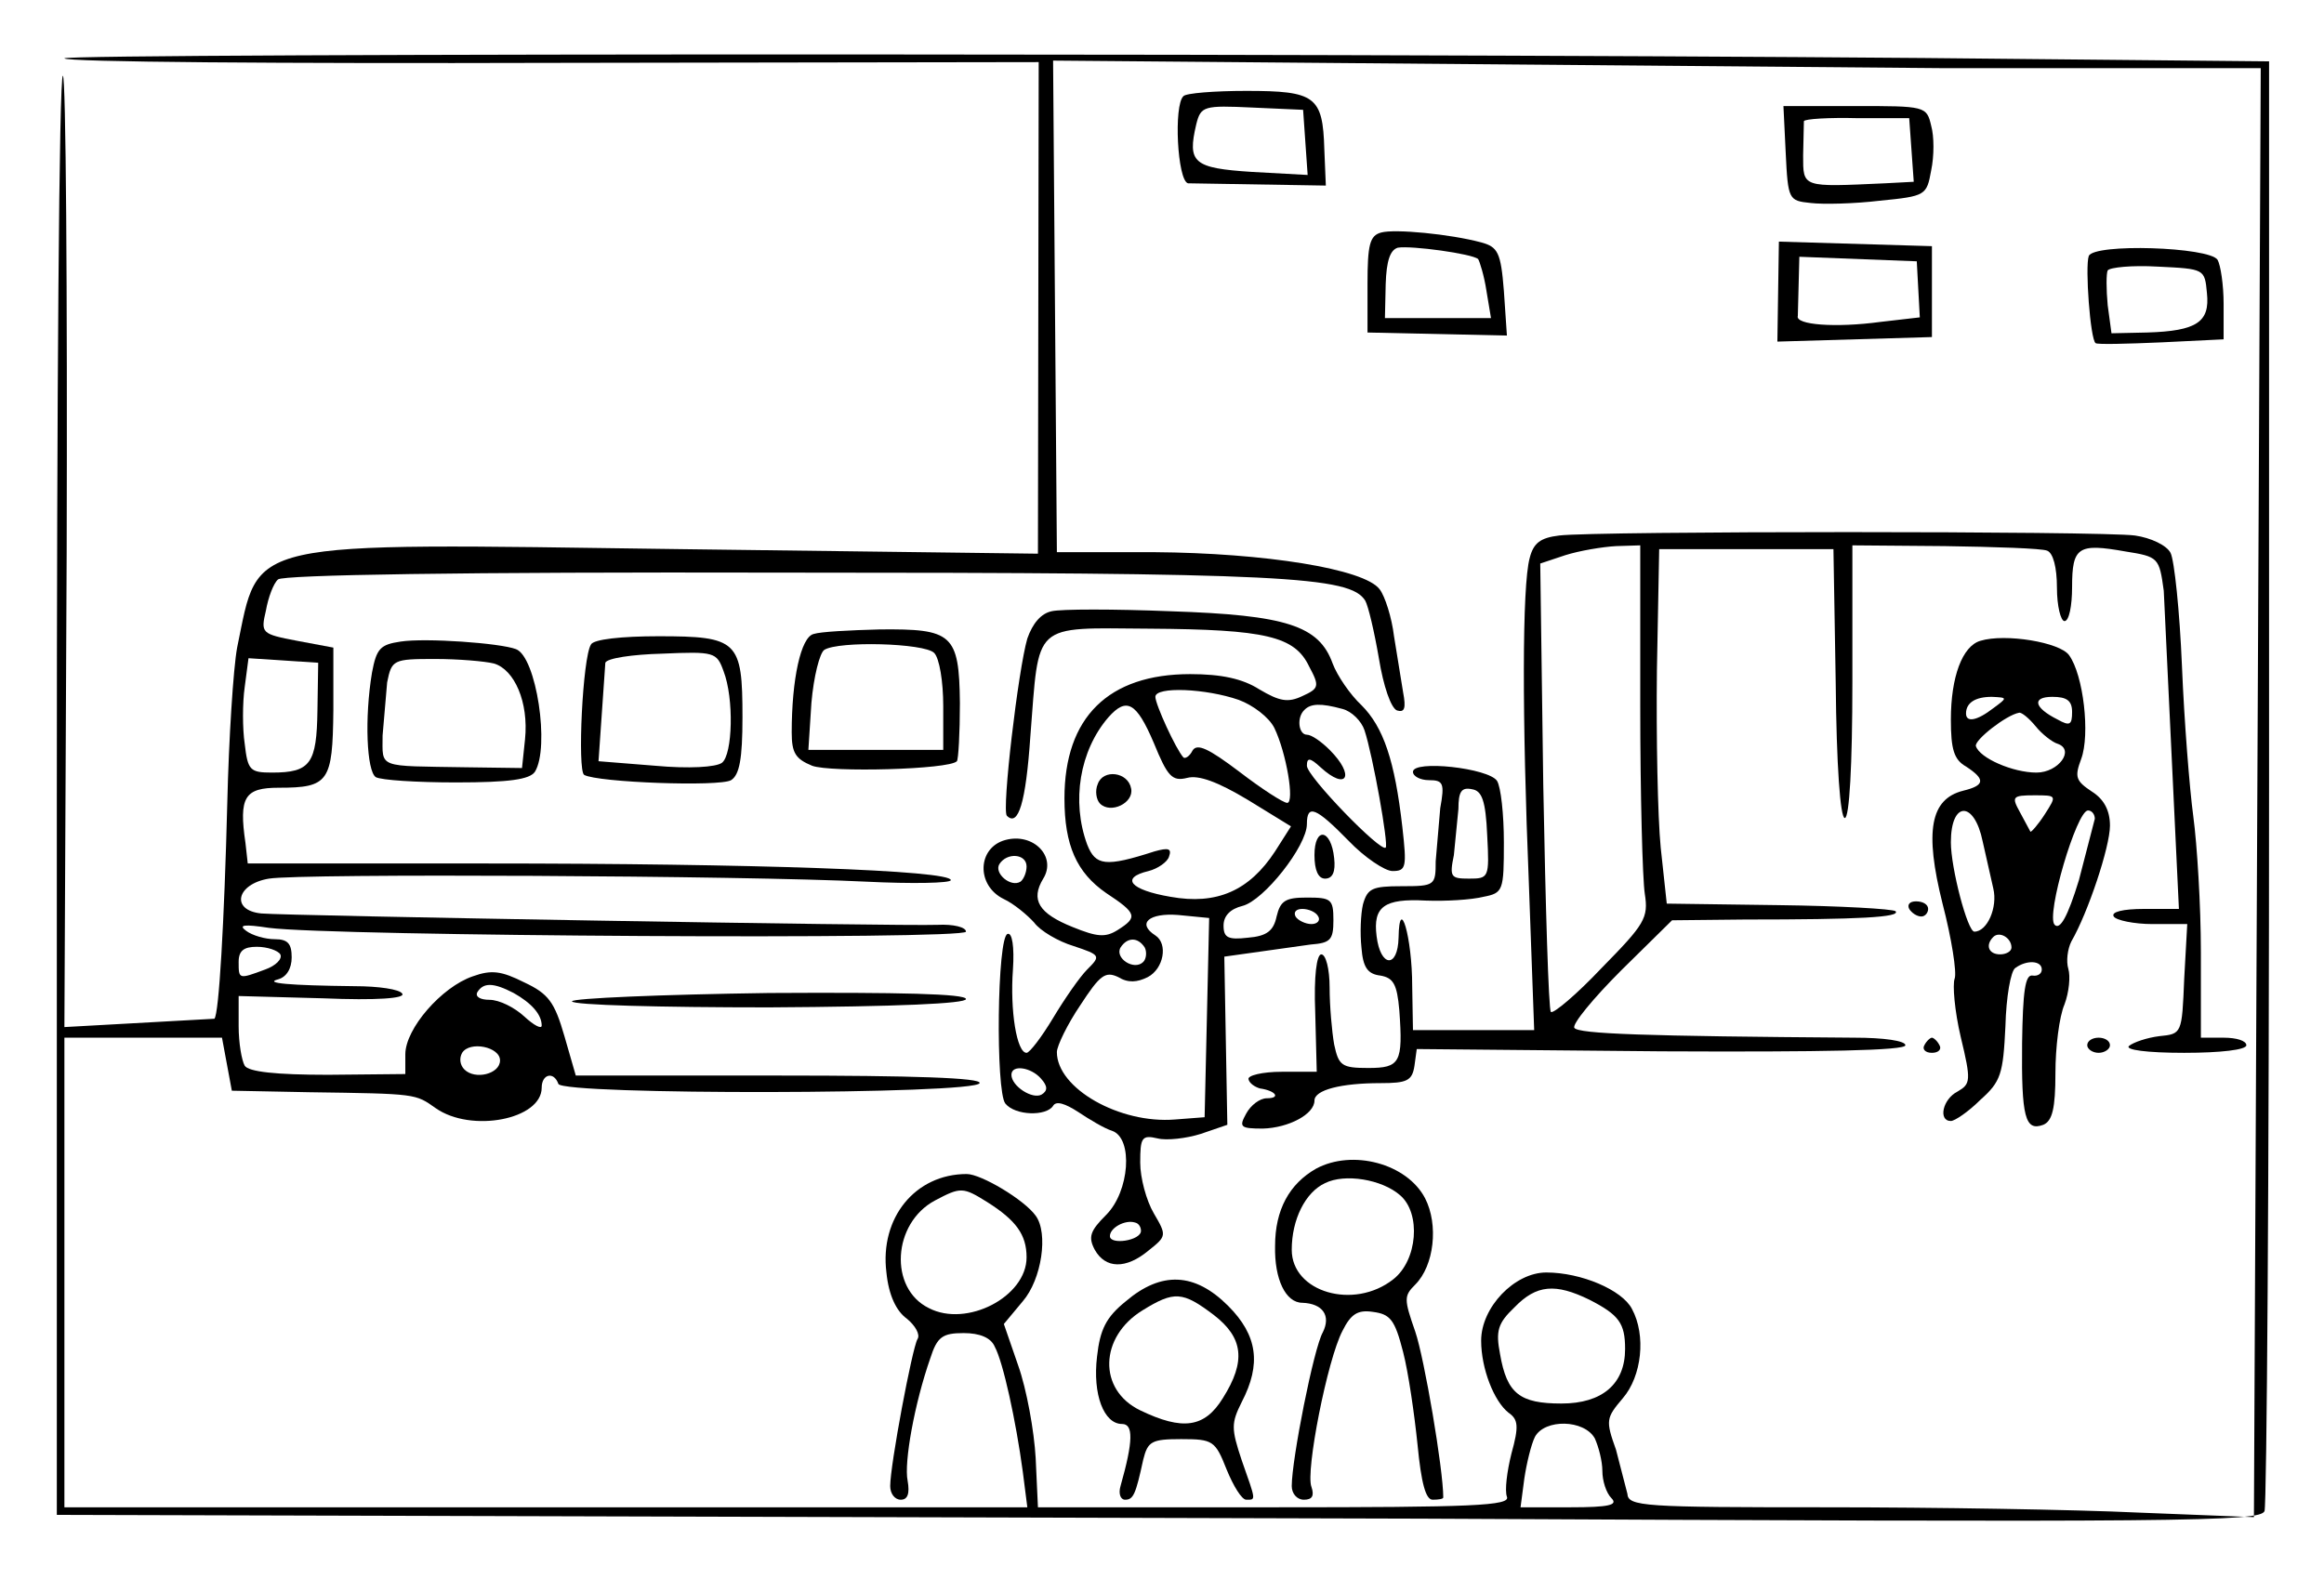<?xml version="1.0" encoding="UTF-8"?>
<!-- Generated by Pixelmator Pro 3.6.12 -->
<svg width="409" height="278" viewBox="0 0 409 278" xmlns="http://www.w3.org/2000/svg">
    <g id="g1">
        <path id="path2" fill="#000000" stroke="none" d="M 11.333 10.267 C 11.333 10.933 49.867 11.2 97.067 11.067 L 182.8 10.933 L 182.667 97.467 L 119.867 96.667 C 42 95.6 45.733 94.8 41.733 114 C 41.067 117.6 40.267 130 40 141.333 C 39.467 162.4 38.533 178.533 37.733 179.333 L 11.333 180.8 L 11.733 97.067 C 11.867 51.067 11.6 13.333 11.067 13.333 C 10.4 13.333 10 70.267 10 140 L 10 266.667 L 250.133 267.333 C 385.2 268 397.733 267.867 398.533 266 C 398.933 264.8 399.333 206.8 399.333 137.333 L 399.333 10.8 L 357.733 10.4 C 264.933 9.333 11.333 9.333 11.333 10.267 Z M 342.267 12 L 397.867 12 L 396.667 267.067 L 376.4 266.267 C 365.2 265.733 340.4 265.333 321.333 265.333 C 289.2 265.333 286.533 265.2 286.4 262.933 L 284.4 255.2 C 282.533 250 282.667 249.6 285.6 246.133 C 288.933 242.267 289.733 235.067 287.2 230.4 C 285.467 227.067 278.267 224 272.133 224 C 266.533 224 260.667 230.133 260.667 236 C 260.667 240.933 262.933 246.667 265.467 248.667 C 267.2 249.867 267.333 251.067 266 255.867 C 265.2 259.067 264.8 262.4 265.2 263.467 C 265.867 265.067 259.333 265.333 224.267 265.333 L 182.667 265.333 L 182.267 256.667 C 182 251.867 180.667 244.533 179.2 240.4 L 176.667 233.067 L 180 229.067 C 183.333 225.2 184.533 217.067 182.267 214 C 180.267 211.2 172.667 206.667 170.133 206.667 C 161.067 206.667 154.8 214.4 156 224 C 156.4 228 157.733 230.8 159.6 232.133 C 161.067 233.333 162 234.933 161.467 235.733 C 160.533 237.333 156.667 257.867 156.667 261.6 C 156.667 262.933 157.467 264 158.533 264 C 159.733 264 160.133 262.933 159.733 260.667 C 159.067 257.467 160.933 247.067 163.733 239.067 C 164.933 235.333 165.867 234.667 169.6 234.667 C 172.4 234.667 174.4 235.467 175.067 237.067 C 176.533 239.733 178.8 250.133 180 259.067 L 180.8 265.333 L 11.333 265.333 L 11.333 182.667 L 39.067 182.667 L 40.8 192 L 54.4 192.267 C 73.467 192.533 73.067 192.533 76.667 195.067 C 82.933 199.467 95.333 197.067 95.333 191.467 C 95.333 189.067 97.467 188.533 98.267 190.8 C 98.933 192.8 171.733 192.667 172.4 190.667 C 172.8 189.733 160.667 189.333 137.067 189.333 L 101.333 189.333 L 99.333 182.4 C 97.6 176.4 96.533 174.933 92.267 172.933 C 88.267 170.933 86.533 170.667 83.2 171.867 C 77.733 173.733 71.333 181.067 71.333 185.6 L 71.333 189.067 L 57.733 189.2 C 48.533 189.2 43.733 188.667 43.067 187.6 C 42.533 186.667 42 183.6 42 180.667 L 42 175.333 L 56.8 175.733 C 66.4 176.133 71.333 175.733 70.8 174.933 C 70.4 174.133 66.533 173.6 62.4 173.6 C 50.8 173.467 46.4 173.067 48.933 172.4 C 50.4 172 51.333 170.533 51.333 168.533 C 51.333 166.133 50.667 165.333 48.4 165.333 C 46.667 165.333 44.4 164.667 43.333 163.867 C 41.867 162.8 42.933 162.667 47.333 163.333 C 58.4 164.8 170 165.467 170 164 C 170 163.2 167.733 162.667 165.067 162.8 C 158.533 163.067 50.4 161.2 46 160.8 C 40.533 160.267 41.6 155.6 47.333 154.667 C 52.933 153.733 131.2 154.133 152.4 155.2 C 160.533 155.6 167.333 155.467 167.333 154.933 C 167.333 153.2 132.533 152 85.333 152 L 43.6 152 L 43.2 148.4 C 42 140.267 43.067 138.667 49.067 138.667 C 57.867 138.667 58.533 137.6 58.667 125.067 L 58.667 114 L 52.267 112.8 C 46 111.6 45.867 111.467 46.8 107.467 C 47.2 105.2 48.133 102.667 48.933 102 C 49.733 101.2 80.933 100.667 137.733 100.8 C 226.133 100.8 237.6 101.467 240.267 105.733 C 240.8 106.667 241.867 111.2 242.667 115.867 C 243.467 120.8 244.8 124.667 245.867 125.067 C 247.2 125.467 247.467 124.667 246.933 121.867 L 245.333 112 C 244.933 108.667 243.733 104.933 242.8 103.733 C 240.133 100.133 222.533 97.333 203.067 97.2 L 186 97.2 L 185.333 10.667 L 342.267 12 Z M 55.867 125.067 C 55.733 134.4 54.667 136 47.867 136 C 44 136 43.6 135.6 43.067 130.933 C 42.667 128.267 42.667 123.733 43.067 120.933 L 43.733 115.867 L 56 116.667 L 55.867 125.067 Z M 49.333 168 C 49.733 168.8 48.533 170 46.667 170.667 C 42 172.4 42 172.4 42 169.333 C 42 167.333 42.933 166.667 45.2 166.667 C 47.067 166.667 48.933 167.333 49.333 168 Z M 90.4 174.8 C 93.467 176.533 95.333 178.533 95.333 180.533 C 95.333 181.2 94 180.533 92.267 178.933 C 90.533 177.333 87.867 176 86.133 176 C 84.533 176 83.6 175.467 84 174.667 C 85.067 172.933 86.8 172.933 90.4 174.8 Z M 88 186.667 C 88 189.067 83.6 190.133 81.733 188.267 C 80.933 187.467 80.8 186.267 81.333 185.333 C 82.667 183.2 88 184.267 88 186.667 Z M 173.733 211.6 C 178.8 214.8 180.667 217.333 180.667 221.333 C 180.667 228.267 170.133 233.733 163.467 230.267 C 156.4 226.8 157.067 215.333 164.533 211.333 C 169.067 208.933 169.467 208.933 173.733 211.6 Z M 279.733 228.8 C 284.933 231.467 286 232.933 286 237.467 C 286 243.6 282 247.067 274.8 247.067 C 267.467 247.067 265.2 245.333 264 238.4 C 263.2 234.267 263.6 232.933 266.533 230.133 C 270.4 226.133 273.733 225.867 279.733 228.8 Z M 280.667 253.2 C 281.333 254.667 282 257.2 282 258.933 C 282 260.667 282.667 262.8 283.6 263.733 C 284.8 264.933 283.2 265.333 276.4 265.333 L 267.6 265.333 L 268.267 260.267 C 268.667 257.6 269.467 254.267 270.133 252.933 C 271.867 249.733 278.8 249.867 280.667 253.2 Z"/>
        <path id="path3" fill="#000000" stroke="none" d="M 208.267 16.933 C 206.533 18.533 207.2 31.733 209.067 32.267 L 233.333 32.667 L 233.067 26.267 C 232.8 16.933 231.467 16 219.333 16 C 213.733 16 208.667 16.4 208.267 16.933 Z M 229.733 25.067 L 230.133 30.8 L 220.4 30.267 C 210 29.6 208.933 28.667 210.533 21.867 C 211.333 18.667 211.867 18.533 220.4 18.933 L 229.333 19.333 L 229.733 25.067 Z"/>
        <path id="path4" fill="#000000" stroke="none" d="M 314.267 26.933 C 314.667 35.2 314.8 35.333 318.667 35.733 C 320.8 36 326.4 35.867 330.8 35.333 C 338.933 34.533 339.067 34.4 339.867 30 C 340.4 27.467 340.4 24 339.867 22.133 C 339.067 18.667 338.8 18.667 326.4 18.667 L 313.867 18.667 L 314.267 26.933 Z M 336.4 26.4 L 336.8 32 L 331.733 32.267 C 317.067 32.933 317.333 33.067 317.333 27.333 L 317.467 21.333 C 317.6 20.933 321.867 20.667 326.933 20.8 L 336 20.8 L 336.4 26.4 Z"/>
        <path id="path5" fill="#000000" stroke="none" d="M 243.067 40.933 C 241.067 41.467 240.667 43.067 240.667 50 L 240.667 58.533 L 265.2 59.067 L 264.667 51.2 C 264.133 44.4 263.6 43.467 260.667 42.667 C 255.2 41.2 245.467 40.267 243.067 40.933 Z M 260.133 45.6 C 260.4 46 261.2 48.533 261.6 51.2 L 262.4 56 L 243.733 56 L 243.867 50 C 244 45.867 244.667 44 246 43.6 C 248.4 43.2 259.067 44.667 260.133 45.6 Z"/>
        <path id="path6" fill="#000000" stroke="none" d="M 312.933 51.333 L 312.8 60.133 L 340 59.333 L 340 43.333 L 313.067 42.533 L 312.933 51.333 Z M 337.6 50.933 L 337.867 55.867 L 330.933 56.667 C 323.067 57.733 315.867 57.2 316.4 55.6 L 316.667 45.2 L 337.333 46 L 337.6 50.933 Z"/>
        <path id="path7" fill="#000000" stroke="none" d="M 367.6 45.067 C 366.933 46.933 367.867 59.733 368.8 60.4 C 369.067 60.667 374.267 60.533 380.4 60.267 L 391.333 59.733 L 391.333 53.467 C 391.333 50.133 390.8 46.667 390.267 45.733 C 388.8 43.467 368.533 42.8 367.6 45.067 Z M 388.4 51.6 C 388.933 56.667 386.667 58.267 377.867 58.533 L 371.6 58.667 L 370.933 53.733 C 370.667 50.933 370.667 48.133 370.933 47.6 C 371.333 47.067 375.2 46.667 379.733 46.933 C 388 47.333 388 47.333 388.4 51.6 Z"/>
        <path id="path8" fill="#000000" stroke="none" d="M 274.4 94.267 C 271.067 94.667 269.867 95.6 269.2 98.267 C 267.867 103.2 267.867 126.267 269.067 155.6 L 270 181.333 L 248.667 181.333 L 248.533 173.6 C 248.533 164.933 246.267 157.333 246.133 165.067 C 246 170.533 242.933 170.267 242.267 164.8 C 241.6 159.6 243.6 158.133 250.933 158.533 C 254.4 158.667 258.933 158.4 261.067 157.867 C 264.533 157.2 264.667 156.8 264.667 148.267 C 264.667 143.333 264.133 138.533 263.467 137.467 C 262 135.2 248.667 133.733 248.667 135.867 C 248.667 136.667 250 137.333 251.467 137.333 C 254 137.333 254.267 137.867 253.467 142.267 L 252.667 151.6 C 252.667 155.867 252.533 156 246.667 156 C 241.467 156 240.667 156.4 239.867 159.2 C 239.467 160.933 239.333 164.267 239.6 166.8 C 239.867 170.267 240.667 171.467 242.933 171.733 C 245.2 172.133 245.867 173.2 246.267 177.867 C 246.933 187.067 246.4 188 240.8 188 C 236.133 188 235.6 187.6 234.8 183.867 C 234.4 181.6 234 177.067 234 173.867 C 234 170.533 233.333 168 232.533 168 C 231.733 168 231.2 171.733 231.467 178.267 L 231.733 188.667 L 225.6 188.667 C 222.133 188.667 219.467 189.333 219.733 190 C 219.867 190.667 220.8 191.333 221.733 191.6 C 224.533 192 225.467 193.333 222.933 193.333 C 221.733 193.333 220.133 194.533 219.333 196 C 218 198.4 218.267 198.667 222.267 198.667 C 226.8 198.533 231.333 196.133 231.333 193.733 C 231.333 191.867 236 190.667 242.933 190.667 C 247.6 190.667 248.533 190.267 248.933 187.6 L 249.333 184.667 L 292.4 185.067 C 320.8 185.2 335.333 184.933 335.333 184 C 335.333 183.2 331.467 182.667 326.4 182.667 C 289.333 182.4 277.733 182 277.067 180.933 C 276.667 180.267 280.4 175.733 285.333 170.8 L 294.267 162 L 307.067 161.867 C 327.333 161.867 334.533 161.467 333.6 160.4 C 333.067 160 323.867 159.467 312.933 159.333 L 293.333 159.067 L 292.267 149.2 C 291.733 143.733 291.467 129.733 291.6 118 L 292 96.667 L 322.667 96.667 L 323.067 120.267 C 323.2 134.667 323.867 144 324.667 144 C 325.467 144 326 134.8 326 120 L 326 96 L 342.267 96.133 C 351.2 96.267 359.333 96.533 360.267 96.933 C 361.333 97.333 362 99.867 362 103.467 C 362 106.667 362.667 109.333 363.333 109.333 C 364.133 109.333 364.667 106.667 364.667 103.333 C 364.667 96.267 365.733 95.6 374 97.067 C 379.867 98 380 98.133 380.8 104 L 383.467 160 L 377.333 160 C 373.6 160 371.467 160.533 372 161.333 C 372.4 162 375.6 162.667 378.8 162.667 L 384.933 162.667 L 384.4 172.267 C 384 182 384 182 380 182.4 C 377.867 182.667 375.467 183.467 374.667 184.133 C 374 184.8 377.733 185.333 384.4 185.333 C 390.8 185.333 395.333 184.8 395.333 184 C 395.333 183.2 393.6 182.667 391.333 182.667 L 387.333 182.667 L 387.333 167.6 C 387.333 159.467 386.667 148.667 386 143.733 C 385.333 138.8 384.4 126.933 384 117.2 C 383.6 107.6 382.667 98.667 382 97.333 C 381.333 96 378.533 94.667 375.733 94.267 C 369.867 93.467 280.8 93.467 274.4 94.267 Z M 288.667 124.267 C 288.667 139.867 289.067 154.8 289.467 157.333 C 290.133 161.6 289.467 162.667 281.867 170.4 C 277.467 175.067 273.333 178.533 272.933 178.133 C 272.533 177.6 272 159.733 271.6 138.267 L 271.067 99.2 L 275.467 97.733 C 278 96.933 282 96.267 284.4 96.133 L 288.667 96 L 288.667 124.267 Z M 261.733 147.067 C 262.133 154.533 262 154.667 258.533 154.667 C 255.333 154.667 255.067 154.4 255.867 150.533 L 256.667 142.4 C 256.667 139.333 257.2 138.533 259.067 138.933 C 260.8 139.2 261.467 140.933 261.733 147.067 Z"/>
        <path id="path9" fill="#000000" stroke="none" d="M 185.067 107.6 C 183.2 108 181.733 109.733 180.8 112.4 C 179.2 117.867 176.267 142.667 177.2 143.6 C 179.2 145.6 180.533 141.333 181.333 129.6 C 182.933 109.333 181.467 110.533 202.267 110.667 C 222.8 110.8 227.867 112 230.4 117.333 C 232.267 120.8 232.133 121.2 229.2 122.533 C 226.667 123.733 225.2 123.467 221.6 121.333 C 218.667 119.467 214.933 118.667 209.467 118.667 C 195.067 118.667 187.333 126.267 187.333 140.533 C 187.333 148.8 189.467 153.6 194.667 157.2 C 200.133 160.8 200.267 161.467 196.667 163.733 C 194.533 165.067 193.067 164.933 188.8 163.2 C 182.8 160.8 181.333 158.4 183.6 154.667 C 186 150.8 181.867 146.533 176.933 147.867 C 172 149.2 171.733 155.867 176.667 158.267 C 178.4 159.067 180.8 161.067 182 162.4 C 183.067 163.867 186.267 165.733 188.933 166.533 C 193.733 168.133 193.733 168.267 191.333 170.667 C 190 172 187.333 175.867 185.333 179.2 C 183.333 182.533 181.2 185.333 180.667 185.333 C 178.933 185.333 177.733 177.867 178.267 170.667 C 178.533 166.667 178.133 164.133 177.333 164.4 C 175.467 164.8 175.2 192.133 176.933 194.267 C 178.667 196.4 184.133 196.533 185.333 194.667 C 185.867 193.733 187.467 194.267 189.733 195.733 C 191.733 197.067 194.4 198.667 195.733 199.067 C 199.467 200.4 198.8 209.733 194.667 213.867 C 191.867 216.667 191.467 217.733 192.667 220 C 194.533 223.333 198.133 223.467 202.133 220.133 C 205.333 217.6 205.333 217.467 203.067 213.6 C 201.733 211.333 200.667 207.333 200.667 204.667 C 200.667 200.267 200.933 199.733 203.733 200.4 C 205.333 200.8 208.8 200.4 211.333 199.6 L 216 198 L 215.467 168.4 L 230.667 166.267 C 234.133 166 234.667 165.467 234.667 162 C 234.667 158.267 234.267 158 230 158 C 226.267 158 225.333 158.533 224.667 161.333 C 224.133 163.867 222.933 164.8 219.6 165.067 C 216.133 165.467 215.333 165.067 215.333 162.933 C 215.333 161.2 216.533 160 218.667 159.467 C 222.4 158.533 230 148.933 230 145.067 C 230 141.467 231.6 142.133 237.333 148 C 240.133 150.933 243.733 153.333 245.067 153.333 C 247.467 153.333 247.6 152.667 246.8 145.6 C 245.467 133.867 243.467 128 239.6 124.133 C 237.6 122.267 235.333 118.933 234.533 116.8 C 232.133 110.133 226.4 108.267 206 107.6 C 196.133 107.2 186.667 107.2 185.067 107.6 Z M 218 123.2 C 220.533 124.133 223.333 126.267 224.267 128.133 C 226.4 132.533 227.867 141.333 226.533 141.333 C 225.867 141.333 222.133 138.933 218.133 135.867 C 212.667 131.733 210.667 130.8 209.867 132.133 C 209.333 133.2 208.533 133.6 208.267 133.333 C 206.933 131.867 203.333 124 203.333 122.667 C 203.333 120.8 212.267 121.2 218 123.2 Z M 203.067 130.8 C 205.467 136.667 206.267 137.6 208.933 136.933 C 210.933 136.4 214.267 137.6 219.6 140.8 L 227.2 145.467 L 224.4 149.867 C 219.867 156.8 214.133 159.333 206 157.867 C 198.933 156.667 197.067 154.533 202.133 153.333 C 203.733 152.933 205.467 151.733 205.733 150.8 C 206.267 149.333 205.6 149.2 203.2 149.867 C 194.533 152.667 192.8 152.4 191.333 148.667 C 188.533 141.067 190 132.133 195.067 126.267 C 198.267 122.667 200 123.6 203.067 130.8 Z M 236.267 124.8 C 237.867 125.2 239.6 126.933 240.133 128.533 C 241.6 132.933 244.4 148.667 243.867 149.2 C 243.067 150.133 230 136.667 230 134.8 C 230 133.333 230.533 133.333 232.4 135.067 C 237.067 139.333 238.533 136.533 234 132 C 232.533 130.533 230.8 129.333 230 129.333 C 228.533 129.333 228.133 126.267 229.6 124.933 C 230.667 123.867 232.4 123.733 236.267 124.8 Z M 180.667 152.533 C 180.667 153.6 180.133 154.8 179.6 155.2 C 177.867 156.267 174.933 153.733 175.867 152.133 C 177.2 150 180.667 150.267 180.667 152.533 Z M 212.4 179.2 L 212 196.667 L 206.8 197.067 C 197.067 197.867 186 191.6 186 185.2 C 186 184.133 187.867 180.267 190.133 176.933 C 193.6 171.6 194.533 170.933 196.8 172 C 198.533 173.067 200.133 172.933 202 172 C 204.8 170.533 205.6 166.133 203.333 164.667 C 200 162.533 202.267 160.667 207.333 161.067 L 212.8 161.6 L 212.4 179.2 Z M 232 161.333 C 232.4 162 231.867 162.667 230.8 162.667 C 229.733 162.667 228.4 162 228 161.333 C 227.6 160.533 228.133 160 229.2 160 C 230.267 160 231.6 160.533 232 161.333 Z M 201.467 166.8 C 201.867 167.6 201.733 168.8 201.2 169.333 C 199.6 170.933 196.133 168.667 197.2 166.8 C 198.4 164.933 200.267 164.933 201.467 166.8 Z M 183.2 189.867 C 184.4 191.2 184.4 192 183.333 192.667 C 181.733 193.6 178 191.2 178 189.2 C 178 187.333 181.467 187.867 183.2 189.867 Z M 200.8 216.667 C 200.8 218.4 195.333 219.2 195.333 217.6 C 195.333 216.133 198 214.667 199.733 215.2 C 200.4 215.333 200.8 216 200.8 216.667 Z"/>
        <path id="path10" fill="#000000" stroke="none" d="M 193.2 138 C 192.667 139.2 192.933 140.8 193.6 141.467 C 195.467 143.333 199.6 141.333 199.067 138.8 C 198.533 135.867 194.133 135.333 193.2 138 Z"/>
        <path id="path11" fill="#000000" stroke="none" d="M 143.2 111.6 C 140.933 112.133 139.333 119.6 139.333 128.933 C 139.333 132.533 140 133.6 142.933 134.8 C 146.133 136 167.067 135.467 168.4 134 C 168.667 133.733 168.933 129.067 168.933 123.733 C 168.8 111.6 167.6 110.667 154.8 110.8 C 149.6 110.933 144.4 111.2 143.2 111.6 Z M 164.4 114.933 C 165.333 115.867 166 120 166 124.267 L 166 132 L 142.267 132 L 142.8 123.733 C 143.2 119.067 144.267 114.933 145.067 114.4 C 147.6 112.8 162.667 113.2 164.4 114.933 Z"/>
        <path id="path12" fill="#000000" stroke="none" d="M 70.533 112.933 C 66.933 113.467 66.267 114.133 65.467 118.4 C 64.133 126.4 64.533 135.733 66.133 136.8 C 67.067 137.333 73.333 137.733 80.267 137.733 C 89.733 137.733 93.2 137.2 94.133 135.867 C 96.8 131.6 94.4 115.6 90.8 114.267 C 88 113.2 74.933 112.267 70.533 112.933 Z M 86.933 116.8 C 90.533 117.867 93.067 123.6 92.4 130.133 L 91.867 135.2 L 82 135.067 C 66.267 134.8 67.333 135.333 67.333 129.467 L 68.133 120.133 C 68.933 116.133 69.2 116 76.533 116 C 80.667 116 85.333 116.4 86.933 116.8 Z"/>
        <path id="path13" fill="#000000" stroke="none" d="M 104 113.467 C 102.533 115.733 101.6 135.6 102.8 136.4 C 105.067 137.733 126.667 138.533 128.667 137.333 C 130.133 136.4 130.667 133.6 130.667 126.267 C 130.667 112.8 129.867 112 115.867 112 C 109.467 112 104.4 112.533 104 113.467 Z M 127.333 118.133 C 129.2 122.933 128.933 132.8 127.067 134.267 C 126 135.067 121.2 135.333 115.333 134.8 L 105.333 134 L 106.533 116.667 C 106.8 115.867 111.333 115.2 116.533 115.067 C 125.733 114.667 126.133 114.8 127.333 118.133 Z"/>
        <path id="path14" fill="#000000" stroke="none" d="M 348.533 112.8 C 345.333 113.733 343.333 119.2 343.333 126.667 C 343.333 131.867 343.867 133.733 346 134.933 C 349.467 137.2 349.333 138.267 345.467 139.2 C 339.733 140.667 338.667 146.267 341.867 159.067 C 343.467 165.2 344.4 171.2 344 172.267 C 343.6 173.333 344 178 345.067 182.533 C 346.933 190.267 346.8 190.8 344.533 192.133 C 341.867 193.467 341.067 197.333 343.333 197.333 C 344 197.333 346.4 195.733 348.533 193.6 C 352.133 190.4 352.533 189.067 352.933 180.667 C 353.067 175.467 353.867 170.933 354.667 170.4 C 356.667 168.933 359.333 169.067 359.333 170.667 C 359.333 171.467 358.533 171.867 357.733 171.733 C 356.4 171.467 356 174.533 355.867 183.6 C 355.733 196.667 356.4 199.2 359.6 198 C 361.2 197.333 361.733 195.067 361.733 188.933 C 361.733 184.4 362.4 178.933 363.333 176.8 C 364.133 174.667 364.4 171.867 364 170.533 C 363.6 169.2 363.867 167.067 364.533 165.733 C 367.467 160.667 371.333 149.067 371.333 145.333 C 371.333 142.667 370.267 140.667 368.133 139.333 C 365.333 137.467 365.067 136.8 366.267 133.6 C 367.867 129.333 366.667 118.8 364.133 115.333 C 362.533 113.067 352.933 111.467 348.533 112.8 Z M 350.8 124.667 C 347.867 126.933 346 127.2 346 125.6 C 346 123.733 347.6 122.667 350.533 122.667 C 353.333 122.8 353.333 122.8 350.8 124.667 Z M 364.667 125.333 C 364.667 127.6 364.267 127.867 362.133 126.667 C 357.867 124.533 357.6 122.667 361.2 122.667 C 363.733 122.667 364.667 123.333 364.667 125.333 Z M 358.267 127.867 C 359.333 129.2 361.2 130.667 362.133 130.933 C 365.2 132 362.267 136 358.4 136 C 354.267 136 348.4 133.467 347.733 131.333 C 347.467 130.267 353.067 125.867 355.333 125.467 C 355.733 125.333 357.067 126.4 358.267 127.867 Z M 359.867 143.333 C 358.667 145.2 357.467 146.533 357.333 146.4 L 355.467 142.933 C 354 140.267 354.133 140 358 140 C 362 140 362 140 359.867 143.333 Z M 348.933 148.133 L 350.8 156.4 C 351.6 159.733 349.733 164 347.467 164 C 346.267 164 343.333 152.8 343.333 148.267 C 343.333 140.933 347.467 140.933 348.933 148.133 Z M 368.667 144.133 L 365.867 154.933 C 363.867 161.467 362.533 163.733 361.6 162.8 C 360 161.2 365.467 142.667 367.467 142.667 C 368.133 142.667 368.667 143.333 368.667 144.133 Z M 354 166.8 C 354 167.467 353.067 168 352 168 C 350 168 349.333 166.4 350.8 164.933 C 351.867 163.867 354 165.067 354 166.8 Z"/>
        <path id="path15" fill="#000000" stroke="none" d="M 231.333 150.533 C 231.333 153.2 232 154.667 233.2 154.667 C 234.533 154.667 235.067 153.467 234.8 151.067 C 234.267 145.867 231.333 145.467 231.333 150.533 Z"/>
        <path id="path16" fill="#000000" stroke="none" d="M 336 160 C 336.4 160.667 337.333 161.333 338.133 161.333 C 338.8 161.333 339.333 160.667 339.333 160 C 339.333 159.2 338.4 158.667 337.2 158.667 C 336.133 158.667 335.6 159.2 336 160 Z"/>
        <path id="path17" fill="#000000" stroke="none" d="M 100.667 176.267 C 100.667 176.933 116.267 177.333 135.333 177.333 C 158 177.2 170 176.667 170 175.867 C 170 174.933 158.267 174.667 135.333 174.8 C 116.267 175.067 100.667 175.733 100.667 176.267 Z"/>
        <path id="path18" fill="#000000" stroke="none" d="M 338.667 184 C 338.267 184.667 338.8 185.333 340 185.333 C 341.2 185.333 341.733 184.667 341.333 184 C 340.933 183.2 340.267 182.667 340 182.667 C 339.733 182.667 339.067 183.2 338.667 184 Z"/>
        <path id="path19" fill="#000000" stroke="none" d="M 367.333 184 C 367.333 184.667 368.267 185.333 369.333 185.333 C 370.4 185.333 371.333 184.667 371.333 184 C 371.333 183.2 370.4 182.667 369.333 182.667 C 368.267 182.667 367.333 183.2 367.333 184 Z"/>
        <path id="path20" fill="#000000" stroke="none" d="M 231.6 205.733 C 226.933 208.4 224.4 212.933 224.4 219.333 C 224.267 225.2 226.267 229.333 229.2 229.333 C 232.8 229.467 234.267 231.6 232.8 234.533 C 231.2 237.333 227.333 256.933 227.333 261.6 C 227.333 262.933 228.267 264 229.467 264 C 230.933 264 231.333 263.333 230.8 261.733 C 229.733 259.067 233.6 239.333 236.267 234.267 C 237.733 231.333 238.933 230.533 241.6 230.933 C 244.667 231.333 245.467 232.267 246.933 238 C 247.867 241.6 248.933 249.067 249.467 254.267 C 250.133 261.2 250.933 264 252.133 264 C 253.2 264 254 263.867 254 263.6 C 254 258.667 250.667 239.067 249.067 234.4 C 247.067 228.667 247.067 228.133 249.067 226.133 C 252.4 222.8 253.2 215.6 250.8 210.933 C 247.6 204.8 238 202.267 231.6 205.733 Z M 246.4 210.4 C 250.133 213.6 249.467 221.867 245.2 225.2 C 238.267 230.667 227.333 227.467 227.333 220 C 227.333 214.667 229.733 209.867 233.2 208.267 C 236.667 206.533 243.2 207.6 246.4 210.4 Z"/>
        <path id="path21" fill="#000000" stroke="none" d="M 198.133 229.067 C 194.667 231.867 193.6 234 193.067 238.8 C 192.267 245.467 194.267 250.667 197.467 250.667 C 199.467 250.667 199.467 253.6 197.2 261.6 C 196.8 262.933 197.2 264 198 264 C 199.467 264 199.867 263.067 201.2 256.933 C 202 253.733 202.667 253.333 207.867 253.333 C 213.467 253.333 213.867 253.6 215.867 258.667 C 217.067 261.6 218.533 264 219.333 264 C 221.067 264 221.067 264.267 218.533 257.067 C 216.667 251.467 216.667 250.533 218.533 246.8 C 222 240.133 221.333 235.067 216.133 229.867 C 210.267 224 204.4 223.733 198.133 229.067 Z M 213.6 231.467 C 218.8 235.467 219.333 239.6 215.2 246.133 C 212 251.333 208.133 251.867 200.667 248.267 C 193.2 244.667 193.467 235.333 201.067 230.667 C 206.667 227.2 208.133 227.333 213.6 231.467 Z"/>
    </g>
</svg>
